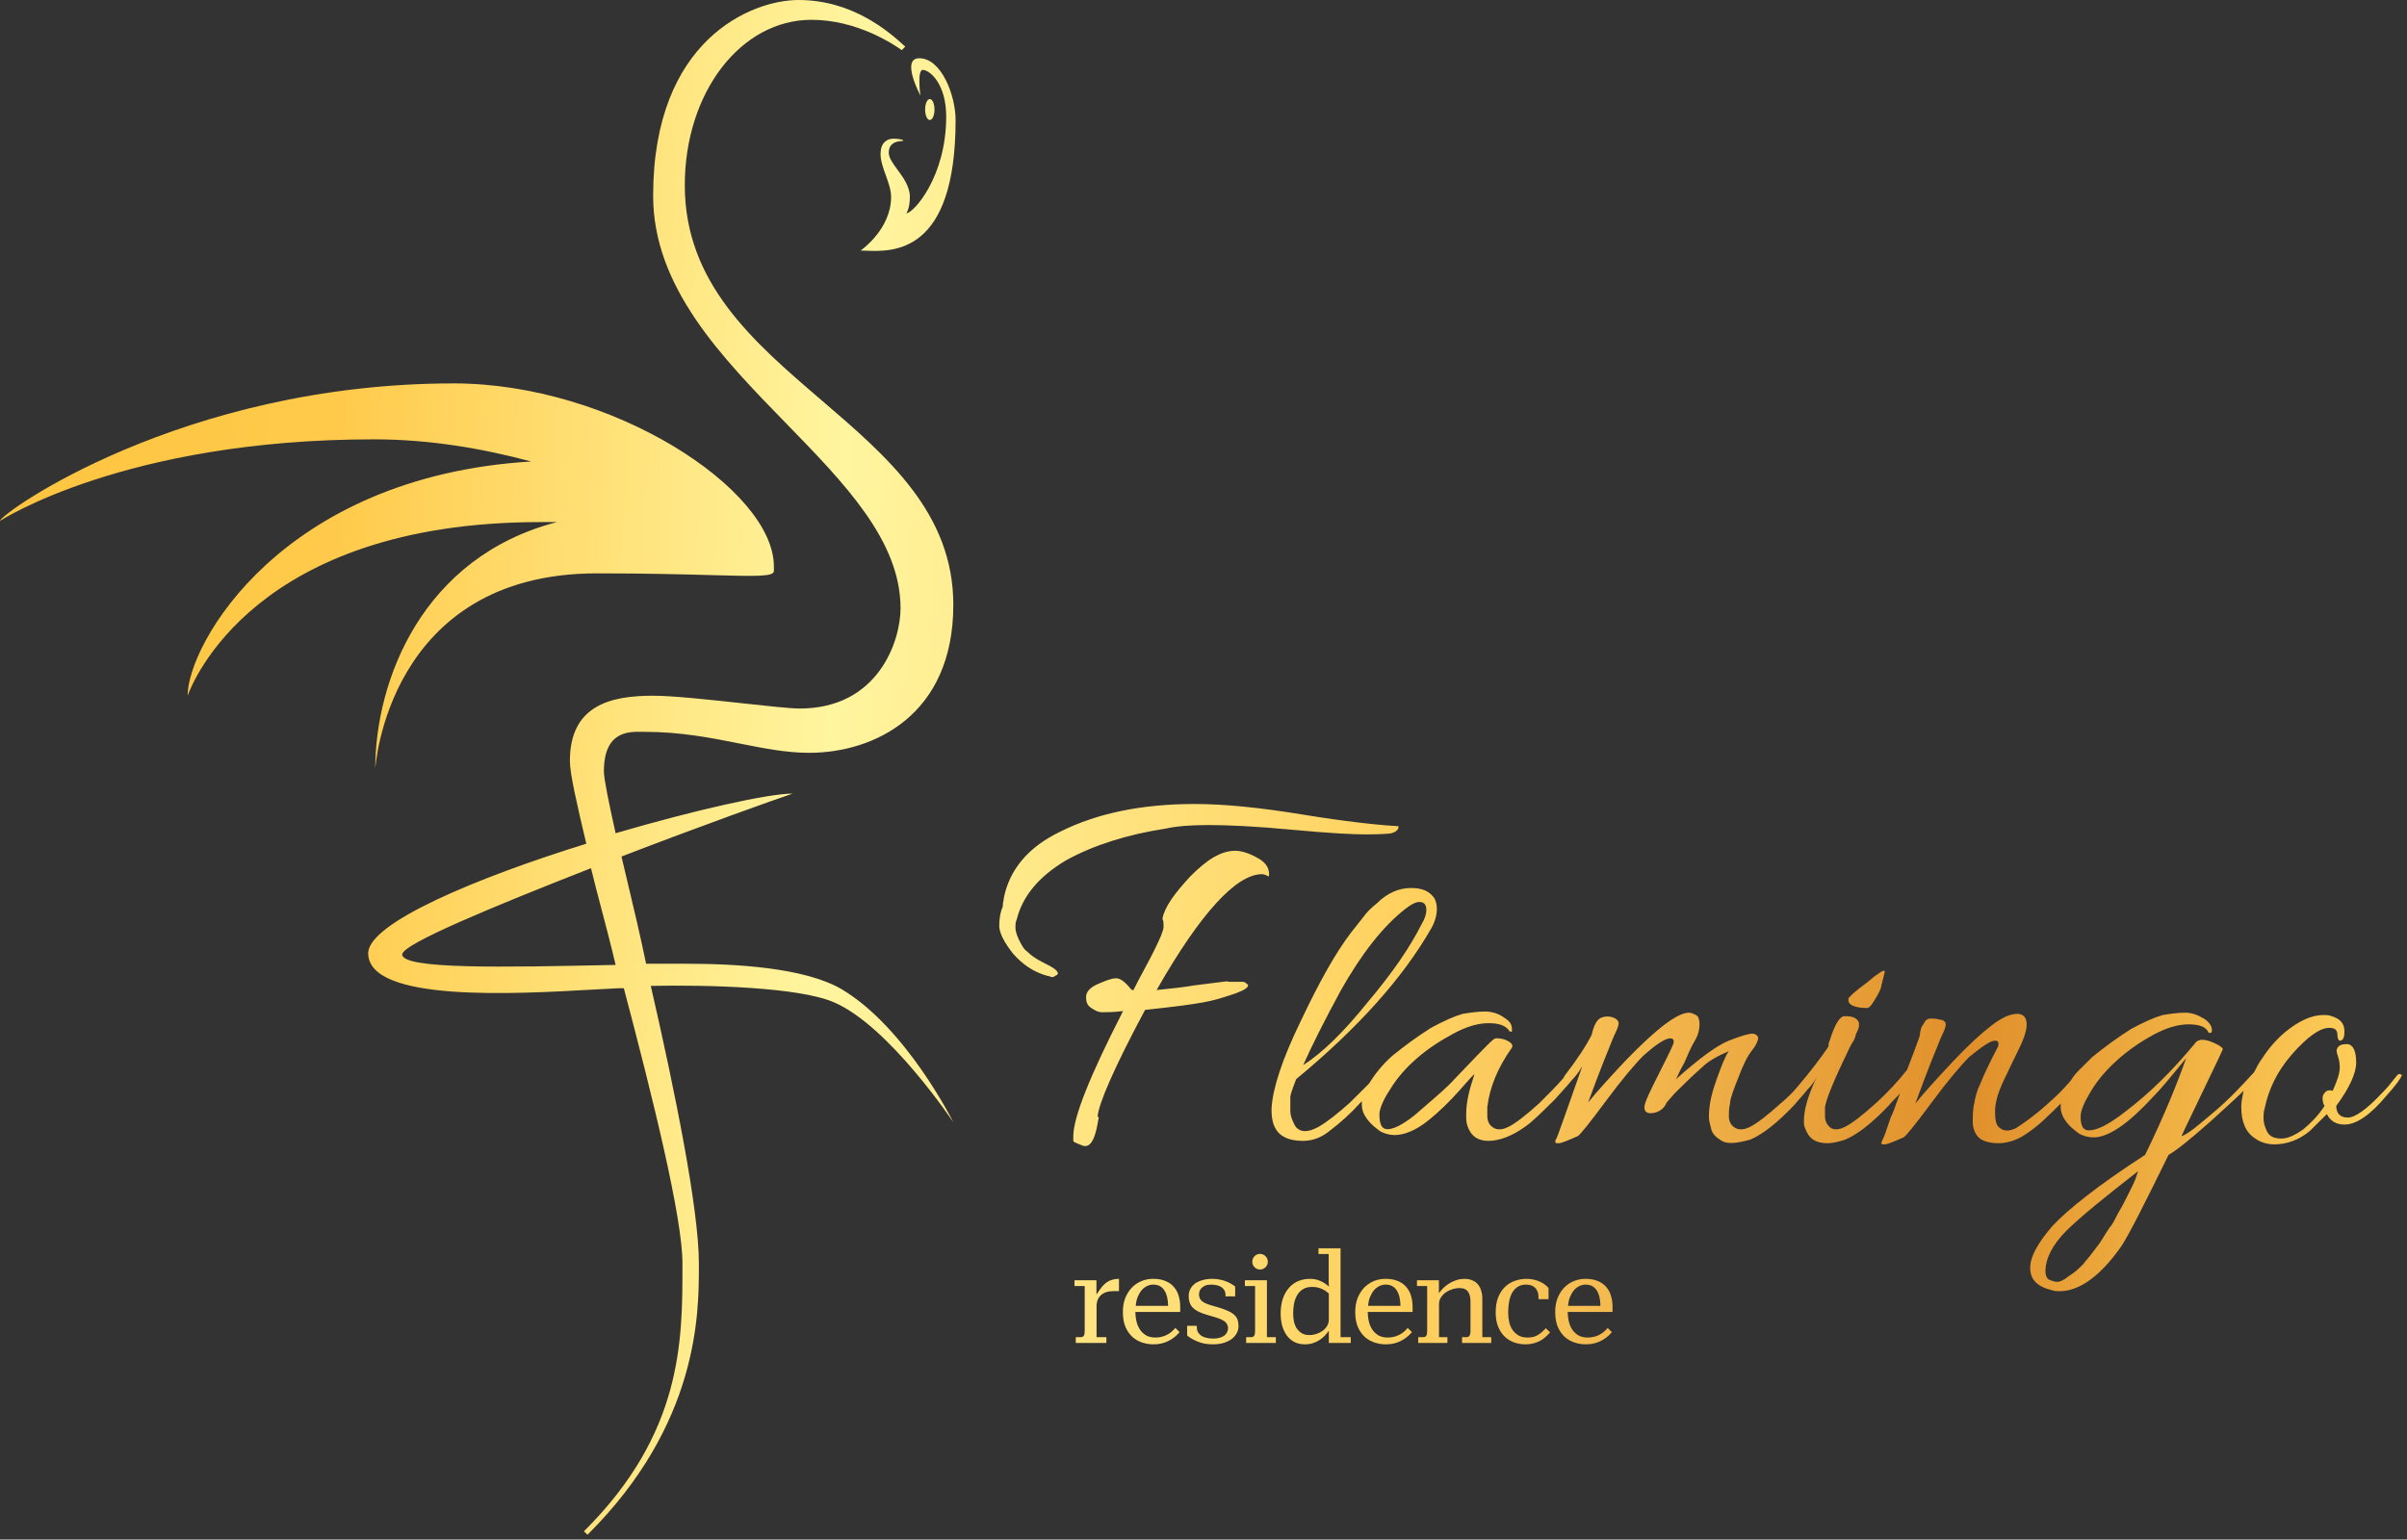 <svg width="422" height="270" viewBox="0 0 422 270" fill="none" xmlns="http://www.w3.org/2000/svg">
<rect x="0" y="0" width="422" height="270" fill="#333333" stroke="none"/>
<path fill-rule="evenodd" clip-rule="evenodd" d="M120.266 169.018C128.694 169.018 141.029 169.631 147.607 173.514C158.914 180.259 167.137 196.813 167.137 196.813C167.137 196.813 155.83 179.85 146.168 175.763C140.001 173.106 123.966 172.697 114.099 172.901C118.416 191.704 122.527 212.141 122.527 221.543L122.527 222.016C122.535 230.277 122.554 249.719 102.998 269.162L102.381 268.549C119.654 251.376 119.652 235.202 119.649 222.001L119.649 221.543C119.649 213.572 114.51 192.726 109.37 173.31H108.548C107.271 173.36 105.653 173.452 103.795 173.558C90.399 174.321 64.555 175.794 64.555 167.179C64.555 161.865 83.674 153.894 102.792 147.968C101.147 141.019 99.914 135.705 99.914 133.457C99.914 123.647 107.109 122.012 114.51 122.012C117.985 122.012 124.528 122.726 130.241 123.349C134.665 123.832 138.591 124.26 140.207 124.26C153.98 124.26 157.886 112.406 157.886 106.684C157.886 94.84 148.098 84.794 137.821 74.246C126.464 62.59 114.51 50.321 114.51 34.335C114.51 6.949 131.778 0 140.001 0C149.458 0 155.83 5.518 158.708 8.175L158.092 8.788C156.653 7.766 150.28 3.474 142.262 3.474C129.928 3.474 120.06 16.146 120.06 32.496C120.06 49.642 132.084 59.949 143.979 70.146C155.62 80.125 167.137 89.998 167.137 106.071C167.137 125.486 153.158 132.026 141.851 132.026C137.863 132.026 133.919 131.241 129.674 130.397C124.729 129.413 119.376 128.348 113.071 128.348C112.922 128.348 112.762 128.345 112.593 128.342C110.183 128.302 105.876 128.231 105.876 135.296C105.876 136.523 106.698 140.61 107.931 146.128C121.91 142.041 134.656 139.179 138.973 139.179C135.89 140.201 122.733 144.902 108.959 150.216C109.306 151.709 109.685 153.299 110.083 154.968L110.085 154.977L110.086 154.979C111.103 159.246 112.243 164.026 113.276 169.018H120.266ZM103.614 152.259C86.963 158.799 70.517 165.544 70.517 167.383C70.517 170.014 88.261 169.639 107.373 169.234L107.931 169.223C107.131 165.813 106.268 162.531 105.446 159.409L105.446 159.407L105.445 159.406L105.445 159.405L105.444 159.402C104.789 156.913 104.161 154.526 103.614 152.259ZM161.163 10.218C165.069 10.218 167.536 16.758 167.536 21.05C167.536 44.574 156.553 44.149 151.853 43.967C151.49 43.953 151.165 43.94 150.884 43.94C150.884 43.94 156.229 40.261 156.229 34.539C156.229 33.312 155.767 32.035 155.304 30.758C154.842 29.48 154.379 28.203 154.379 26.977C154.379 25.137 155.407 24.32 156.641 24.32C157.463 24.32 158.285 24.524 158.285 24.524V24.729C157.463 24.729 155.818 24.933 155.818 26.772C155.818 27.675 156.54 28.657 157.345 29.754C158.364 31.141 159.519 32.712 159.519 34.539C159.519 36.582 158.902 37.4 158.902 37.4C160.135 37.4 165.891 31.064 165.891 20.437C165.891 14.714 163.013 12.262 161.78 12.262C160.752 12.262 161.369 16.758 161.369 16.758C161.369 16.758 157.874 10.218 161.163 10.218ZM97.648 91.56C74.007 97.692 65.784 119.355 65.784 134.888C65.784 134.888 67.84 100.553 104.638 100.553C113.319 100.553 119.887 100.73 124.694 100.86H124.695C132.523 101.072 135.679 101.157 135.679 100.144V99.735V99.327C135.679 85.838 107.31 67.24 79.558 67.24C31.864 67.24 0 90.13 0 91.356C0 91.356 21.791 77.05 65.578 77.05C75.446 77.05 84.697 78.685 93.125 80.933C49.338 83.59 32.892 113.02 32.892 122.012C32.892 122.02 32.905 121.985 32.934 121.91C33.669 119.98 44.495 91.56 94.77 91.56H97.648ZM328.801 175.15C328.184 176.172 327.773 176.785 327.362 176.785C325.101 176.785 323.867 176.172 324.073 175.15C324.073 174.946 325.101 173.924 327.362 172.289L328.596 171.267C329.418 170.654 330.035 170.245 330.24 170.245C330.24 170.245 330.446 170.245 330.446 170.449L329.829 172.902C329.829 173.311 329.418 174.128 328.801 175.15ZM420.078 188.842C420.284 188.434 420.695 188.229 420.9 188.434C420.966 188.499 421.033 188.544 421.085 188.567C420.946 189.075 420.113 190.257 418.434 192.112C415.556 195.587 413.089 197.222 411.033 197.222C409.594 197.222 408.566 196.609 407.949 195.382L405.071 198.244C403.221 199.879 400.96 200.696 398.698 200.696C397.465 200.696 396.231 200.287 395.409 199.674C393.765 198.652 392.942 196.813 392.942 194.156C392.942 193.283 393.092 192.559 393.264 191.73C393.294 191.589 393.323 191.444 393.353 191.295C392.185 192.456 390.611 193.887 388.74 195.587L388.714 195.611L388.359 195.933C388.044 196.219 387.722 196.512 387.392 196.813C383.897 199.879 381.636 201.718 380.197 202.536C376.085 210.915 373.413 216.229 371.974 218.477C368.273 223.791 364.573 226.447 361.078 226.447C360.667 226.447 360.256 226.447 359.639 226.243C357.172 225.63 355.939 224.404 355.939 222.36C355.939 220.316 357.378 217.864 359.845 215.002C362.517 212.141 367.862 207.849 376.085 202.536C379.58 195.382 381.841 189.66 383.28 185.572C380.608 188.842 378.758 191.09 377.524 192.317C373.207 197.017 369.712 199.47 367.04 199.47C366.218 199.47 365.395 199.265 364.572 198.856C363.75 198.243 362.928 197.63 362.312 196.813C361.695 195.995 361.284 195.178 361.284 194.156V193.543L361.078 193.747C359.022 195.791 357.378 197.426 355.528 198.652C353.883 199.879 352.033 200.492 350.388 200.492C348.744 200.492 347.51 200.083 346.894 199.47C346.277 198.857 345.866 197.835 345.866 196.813C345.866 195.791 345.866 194.769 346.071 193.747C346.09 193.656 346.108 193.563 346.127 193.469C346.317 192.506 346.538 191.39 347.099 190.273C347.921 188.229 348.744 186.594 349.36 185.368C349.535 185.02 349.694 184.722 349.831 184.463C350.177 183.81 350.388 183.413 350.388 183.12C350.388 182.711 350.183 182.507 349.772 182.507C348.949 182.507 347.51 183.529 345.249 185.368C343.81 186.799 341.549 189.456 338.671 193.339C335.792 197.222 334.148 199.266 333.737 199.47C331.887 200.287 330.859 200.696 330.448 200.696C330.036 200.696 329.831 200.696 329.831 200.492C329.831 200.39 329.882 200.287 329.934 200.185C329.985 200.083 330.036 199.981 330.036 199.879C330.242 199.674 330.653 198.448 331.475 195.995C331.891 195.169 332.214 194.249 332.568 193.237C332.74 192.748 332.919 192.236 333.12 191.704C332.914 192.01 332.606 192.317 332.272 192.649C331.938 192.981 331.578 193.339 331.27 193.747C328.186 197.017 325.514 199.061 323.458 199.879C322.225 200.287 321.197 200.492 320.374 200.492C318.319 200.492 317.085 199.674 316.468 197.835C316.263 197.426 316.263 197.018 316.263 196.609C316.263 194.77 316.88 192.317 318.524 188.842C318.319 189.251 317.907 190.069 316.88 191.09C316.552 191.525 316.166 191.959 315.754 192.424C315.389 192.834 315.004 193.268 314.618 193.747C311.535 197.017 308.862 199.061 306.806 199.879C304.545 200.492 302.9 200.696 301.873 200.083C300.845 199.47 300.228 198.857 300.022 198.039C299.987 197.899 299.952 197.765 299.918 197.635C299.752 197.005 299.611 196.468 299.611 195.791C299.611 193.543 300.228 191.295 301.05 189.047C301.873 186.799 302.489 185.164 303.106 184.346C301.256 185.164 299.611 185.981 298.378 187.207C296.528 188.842 294.883 190.477 293.65 191.704L292.211 193.339C291.799 194.361 290.977 194.974 289.949 195.178C288.716 195.382 288.305 194.974 288.305 194.156C288.305 193.339 289.333 191.295 290.977 188.025L290.978 188.023C292.622 184.754 293.444 183.12 293.444 182.711C293.444 182.302 293.238 182.098 292.827 182.098C292.005 182.098 290.36 183.12 288.099 185.164C286.66 186.594 284.399 189.251 281.521 193.134C278.643 197.017 276.998 199.061 276.587 199.266C274.737 200.083 273.709 200.492 273.298 200.492C272.887 200.492 272.681 200.492 272.681 200.287C272.681 200.083 272.681 199.879 272.887 199.674C273.092 199.266 274.531 195.178 277.409 187.004L277.409 187.003C276.792 188.025 276.176 188.842 275.559 189.455C275.205 189.924 274.717 190.46 274.131 191.102L274.13 191.103C273.695 191.58 273.207 192.116 272.681 192.726C270.214 195.178 268.569 196.813 267.336 197.63C265.075 199.265 262.813 200.083 260.963 200.083C259.113 200.083 257.88 199.265 257.263 197.426C257.057 196.813 257.057 196.2 257.057 195.382C257.057 193.134 257.674 190.886 258.496 188.434C258.346 188.434 257.867 188.979 256.979 189.989L256.978 189.99L256.977 189.992C256.649 190.364 256.266 190.8 255.824 191.295C254.179 193.134 252.329 194.974 250.273 196.609C248.218 198.244 246.162 199.061 244.517 199.061C243.695 199.061 242.873 198.857 242.05 198.448C241.228 197.835 240.406 197.222 239.789 196.404C239.172 195.587 238.761 194.769 238.761 193.747V193.134L238.556 193.339C236.705 195.382 234.855 197.017 233.211 198.244C231.772 199.47 230.127 200.083 228.482 200.083C224.782 200.083 222.932 198.448 222.932 194.769V194.361C223.137 190.886 224.782 185.777 228.071 179.032C231.36 172.084 234.238 166.974 236.911 163.5L239.172 160.639C239.583 160.025 240.406 159.208 241.434 158.39C243.284 156.551 245.34 155.734 247.395 155.734C249.451 155.734 250.684 156.347 251.507 157.573C251.712 157.982 251.918 158.595 251.918 159.412C251.918 160.23 251.712 161.456 250.89 162.887C245.956 171.47 238.144 180.259 227.249 189.251C227.192 189.401 227.138 189.546 227.085 189.686L227.08 189.697C226.558 191.075 226.221 191.966 226.221 192.521V194.769C226.221 195.791 226.632 196.608 227.043 197.426C227.866 198.652 229.305 198.652 231.155 197.63C232.594 196.813 234.444 195.382 236.705 193.339L239.995 190.069C241.022 188.434 242.256 186.799 244.106 185.164C246.367 183.324 248.629 181.689 250.89 180.259C253.151 179.032 255.002 178.215 256.441 177.806C257.674 177.602 259.113 177.397 260.346 177.397C261.58 177.397 262.813 177.806 263.636 178.419C264.664 179.032 265.075 179.645 265.075 180.463V180.872C265.075 180.998 264.996 180.968 264.888 180.927C264.821 180.902 264.742 180.872 264.664 180.872C264.047 179.85 262.813 179.441 260.963 179.441C259.113 179.441 257.057 180.054 254.796 181.281C252.535 182.507 250.273 183.937 248.218 185.777C246.573 187.207 244.928 189.047 243.695 191.09C242.461 192.93 241.845 194.565 241.845 195.382C241.845 197.222 242.256 198.039 243.284 198.039C244.312 198.039 245.956 197.222 248.012 195.587C248.642 195.039 249.241 194.521 249.808 194.032L249.812 194.028C252.203 191.964 254.005 190.407 255.002 189.251C255.802 188.419 256.532 187.658 257.193 186.968C260.267 183.759 261.858 182.098 262.197 182.098C262.813 182.098 263.43 182.098 264.252 182.507C265.075 182.916 265.28 183.324 265.075 183.733C262.608 187.207 261.169 190.682 260.758 194.156V195.791C260.758 196.404 260.963 197.017 261.374 197.426C262.197 198.244 263.225 198.244 264.458 197.63C265.691 197.017 267.542 195.586 269.803 193.542C271.448 191.908 272.887 190.477 274.12 189.047C274.12 188.945 274.171 188.893 274.223 188.842C274.274 188.791 274.326 188.74 274.326 188.638C276.381 185.981 278.026 183.529 279.054 181.485C279.465 179.646 280.082 178.624 280.904 178.419C281.521 178.215 282.137 178.215 282.754 178.419C283.371 178.624 283.782 179.032 283.782 179.441C283.782 179.85 283.576 180.463 282.96 181.689C282.901 181.835 282.817 182.04 282.709 182.302L282.709 182.304C282.061 183.881 280.551 187.559 278.437 193.339C280.082 191.295 282.343 188.842 285.015 185.981C290.36 180.463 294.061 177.602 296.117 177.602C296.528 177.602 296.939 177.806 297.35 178.01C297.761 178.215 297.967 178.828 297.967 179.646C297.967 180.463 297.761 181.485 297.144 182.507C296.528 183.529 295.911 184.959 295.294 186.39C294.678 187.462 294.293 188.305 294.052 188.832L294.051 188.833C293.971 189.008 293.907 189.149 293.855 189.251C297.967 185.572 301.05 183.324 303.106 182.507C305.162 181.689 306.601 181.281 307.218 181.281C307.834 181.281 308.245 181.689 308.245 182.098C308.245 182.302 308.04 183.12 307.218 184.142C306.395 185.164 305.573 186.799 304.751 189.047C303.928 191.09 303.312 192.725 303.312 193.543C303.106 194.361 303.106 195.178 303.106 195.791C303.106 196.404 303.312 197.017 303.723 197.426C304.545 198.244 305.573 198.244 306.806 197.63C308.04 197.017 309.89 195.587 312.151 193.543C313.385 192.521 314.413 191.499 315.235 190.477C317.496 187.82 319.346 185.368 320.58 183.529C320.58 183.12 320.58 182.916 320.785 182.507C321.608 179.85 322.43 178.419 323.252 178.215H323.664C324.897 178.215 325.719 178.624 325.925 179.441C325.925 179.85 325.925 180.259 325.719 180.667C325.514 181.076 325.308 181.485 325.308 181.689C325.308 181.791 325.257 181.894 325.205 181.996C325.154 182.098 325.103 182.2 325.103 182.302C324.691 182.915 324.486 183.324 324.28 183.733C321.608 189.251 320.169 192.725 319.963 194.156V195.791C319.963 196.404 320.169 197.017 320.58 197.426C321.197 198.244 322.225 198.244 323.458 197.63C324.691 197.017 326.542 195.587 328.803 193.543C331.064 191.499 332.914 189.456 334.353 187.616C335.381 184.959 335.998 183.324 336.204 182.711C336.259 182.547 336.314 182.398 336.365 182.259L336.365 182.258C336.505 181.879 336.615 181.58 336.615 181.281C336.615 181.041 336.685 180.802 336.744 180.604C336.785 180.463 336.82 180.343 336.82 180.259C336.923 180.055 337.026 179.901 337.128 179.748L337.13 179.746C337.232 179.594 337.335 179.441 337.437 179.237C337.643 178.828 338.054 178.624 338.465 178.624C338.876 178.624 339.493 178.624 340.11 178.828C340.726 178.828 341.137 179.237 341.137 179.646C341.137 180.054 340.932 180.667 340.315 181.894C340.257 182.039 340.173 182.242 340.066 182.503L340.065 182.507C339.417 184.083 337.907 187.762 335.792 193.543C337.437 191.499 339.698 189.047 342.371 186.186C345.043 183.324 347.305 181.281 349.155 179.85C351.005 178.419 352.444 177.806 353.677 177.806C354.705 177.806 355.322 178.419 355.322 179.646C355.322 180.872 354.705 182.507 353.677 184.551C353.098 185.702 352.584 186.789 352.136 187.738C351.788 188.473 351.48 189.125 351.211 189.66C350.183 191.908 349.772 193.543 349.772 194.974C349.772 196.404 349.977 197.222 350.388 197.63C351.211 198.448 352.238 198.448 353.472 197.835C354.705 197.017 356.556 195.791 358.817 193.747C360.461 192.317 361.695 191.09 362.928 189.66C363.339 189.047 363.751 188.434 364.367 187.821L366.834 185.368C369.096 183.529 371.357 181.894 373.618 180.463C375.88 179.237 377.73 178.419 379.169 178.01C380.402 177.806 381.841 177.602 383.075 177.602C384.308 177.602 385.336 178.011 386.364 178.624C387.392 179.237 387.803 180.054 387.803 180.667C387.803 181.076 387.597 181.28 387.186 181.076C386.775 180.054 385.542 179.646 383.691 179.646C381.841 179.646 379.786 180.259 377.524 181.485C375.263 182.711 373.207 184.142 371.357 185.777C369.507 187.412 367.862 189.251 366.629 191.295C365.395 193.339 364.779 194.769 364.779 195.791C364.779 197.426 365.19 198.244 366.218 198.244C367.657 198.244 369.712 197.222 372.59 194.974C376.907 191.704 380.813 187.82 384.719 183.12C385.336 182.098 386.569 182.098 388.625 183.12C389.447 183.529 389.859 183.937 389.653 184.142C389.283 185 388.691 186.227 387.921 187.821L387.919 187.825L387.915 187.834C387.403 188.893 386.813 190.115 386.158 191.499C385.469 192.954 384.853 194.23 384.308 195.357C383.553 196.921 382.936 198.197 382.458 199.266C383.564 198.899 385.166 197.546 387.413 195.649C387.671 195.431 387.938 195.206 388.214 194.974C390.887 192.726 393.148 190.273 395.204 188.025C395.615 187.207 396.026 186.39 396.643 185.572C397.671 183.937 399.11 182.302 400.549 181.076C403.015 179.032 405.277 178.01 407.333 178.01C407.744 178.01 408.36 178.01 408.772 178.215C410.211 178.624 411.033 179.441 411.033 180.872C411.033 181.894 410.827 182.507 410.211 182.507C410.005 182.507 409.799 182.098 409.799 181.485C409.799 180.667 409.388 180.259 408.36 180.259C406.716 180.259 404.454 181.894 401.782 184.959C399.11 188.025 397.671 191.295 397.054 194.361C396.848 194.974 396.848 195.587 396.848 196.2C396.848 196.813 397.054 197.63 397.465 198.448C397.876 199.266 398.698 199.674 399.932 199.674C401.165 199.674 402.399 199.061 403.838 198.039C405.071 197.017 406.51 195.587 407.538 193.952L407.333 193.543C407.127 192.725 407.127 192.112 407.538 191.704C407.744 191.295 408.36 191.09 408.977 191.295C409.799 189.456 410.211 188.229 410.211 187.207C410.211 186.186 410.005 185.572 409.799 184.959C409.594 184.346 409.594 183.937 410.005 183.529C410.416 183.12 411.033 183.12 411.65 183.12C412.677 183.324 413.089 184.55 413.089 186.39C413.089 188.229 411.855 190.886 409.594 193.952C409.594 195.382 410.416 195.995 411.65 195.995C412.883 195.995 414.939 194.565 417.611 191.704C418.549 190.771 419.137 190.013 419.547 189.484C419.767 189.202 419.935 188.985 420.078 188.842ZM421.085 188.567C421.094 188.536 421.099 188.507 421.103 188.481C421.104 188.475 421.104 188.468 421.105 188.462C421.106 188.452 421.106 188.443 421.106 188.434C421.246 188.572 421.196 188.617 421.085 188.567ZM246.367 159.412C242.461 162.478 238.761 167.179 235.061 173.719C232.183 179.032 229.921 183.529 228.482 186.799C231.977 184.551 235.677 180.872 239.789 175.762C244.106 170.653 247.19 166.157 249.245 162.069C249.862 161.047 250.068 160.23 250.068 159.617C250.068 158.595 249.657 158.186 248.834 158.186C248.218 158.186 247.395 158.595 246.367 159.412ZM372.59 210.506L373.824 208.054C374.326 207.056 374.555 206.328 374.734 205.762L374.735 205.76C374.755 205.694 374.776 205.631 374.795 205.569C374.814 205.51 374.833 205.452 374.852 205.397C369.096 209.893 364.779 213.367 362.312 215.82C359.845 218.272 358.611 220.725 358.611 222.973C358.611 223.586 358.817 224.199 359.228 224.404C359.639 224.608 360.256 224.812 360.667 224.812C361.078 224.812 361.695 224.608 362.723 223.791C363.751 223.177 364.573 222.36 365.19 221.747C365.472 221.372 365.755 221.04 366.018 220.732L366.019 220.731L366.021 220.729L366.021 220.728C366.33 220.365 366.612 220.034 366.834 219.703C366.993 219.466 367.182 219.23 367.39 218.97C367.721 218.556 368.1 218.082 368.479 217.455C369.096 216.433 369.507 215.82 369.918 215.207C370.329 214.798 370.74 213.98 371.357 212.754C371.973 211.733 372.385 210.915 372.59 210.506ZM163.837 19.211C163.837 20.227 163.469 21.05 163.015 21.05C162.561 21.05 162.193 20.227 162.193 19.211C162.193 18.195 162.561 17.371 163.015 17.371C163.469 17.371 163.837 18.195 163.837 19.211ZM224.53 230.358C224.53 229.416 224.649 228.571 224.887 227.823C225.14 227.075 225.49 226.44 225.937 225.916C226.383 225.378 226.92 224.974 227.545 224.705C228.185 224.421 228.9 224.279 229.689 224.279C230.359 224.279 230.963 224.406 231.499 224.66C232.05 224.9 232.534 225.214 232.951 225.602H232.995C232.98 225.393 232.965 225.176 232.951 224.952V224.414V219.928H231.164V218.918H235.028V234.507H236.815V235.517H232.973V233.431H232.928C232.735 233.715 232.504 233.999 232.236 234.283C231.968 234.552 231.663 234.799 231.32 235.023C230.977 235.247 230.59 235.427 230.158 235.561C229.742 235.696 229.287 235.763 228.796 235.763C228.096 235.763 227.478 235.629 226.942 235.36C226.421 235.09 225.981 234.717 225.624 234.238C225.267 233.745 224.991 233.169 224.798 232.511C224.619 231.853 224.53 231.135 224.53 230.358ZM232.973 226.859C232.824 226.724 232.66 226.589 232.482 226.455C232.303 226.32 232.094 226.201 231.856 226.096C231.618 225.976 231.35 225.879 231.052 225.804C230.754 225.73 230.419 225.692 230.047 225.692C229.377 225.692 228.826 225.834 228.394 226.118C227.977 226.387 227.642 226.746 227.389 227.195C227.135 227.644 226.957 228.152 226.853 228.72C226.763 229.273 226.719 229.827 226.719 230.38C226.719 230.754 226.756 231.165 226.83 231.614C226.905 232.047 227.046 232.451 227.255 232.825C227.478 233.199 227.776 233.513 228.148 233.767C228.52 234.021 228.997 234.148 229.578 234.148C229.905 234.148 230.263 234.096 230.65 233.991C231.052 233.872 231.424 233.7 231.767 233.475C232.109 233.251 232.392 232.967 232.616 232.623C232.854 232.279 232.973 231.875 232.973 231.412V226.859ZM219.887 234.26C219.782 234.425 219.589 234.507 219.306 234.507H218.479V235.517H223.684V234.507H222.12V224.526H218.256V225.535H220.043V233.386C220.043 233.789 219.991 234.081 219.887 234.26ZM219.954 220.309C219.686 220.578 219.552 220.907 219.552 221.296C219.552 221.655 219.686 221.969 219.954 222.238C220.222 222.507 220.534 222.642 220.892 222.642C221.279 222.642 221.607 222.507 221.875 222.238C222.143 221.969 222.277 221.655 222.277 221.296C222.277 220.907 222.143 220.578 221.875 220.309C221.607 220.04 221.279 219.905 220.892 219.905C220.534 219.905 220.222 220.04 219.954 220.309ZM190.017 234.26C189.913 234.425 189.719 234.507 189.436 234.507H188.61V235.517H193.971V234.507H192.251V229.079C192.251 228.242 192.511 227.591 193.032 227.128C193.554 226.664 194.276 226.432 195.199 226.432H196.182V224.279C195.735 224.279 195.341 224.331 194.998 224.436C194.656 224.526 194.335 224.675 194.038 224.885C193.74 225.094 193.449 225.371 193.166 225.715C192.898 226.059 192.601 226.477 192.273 226.971H192.228V224.526H188.386V225.535H190.173V233.386C190.173 233.789 190.121 234.081 190.017 234.26ZM197.266 227.688C196.998 228.391 196.864 229.191 196.864 230.088C196.864 231.105 197.013 231.973 197.311 232.69C197.623 233.408 198.033 233.999 198.539 234.462C199.046 234.911 199.619 235.24 200.259 235.449C200.9 235.659 201.555 235.763 202.225 235.763C203.178 235.763 204.034 235.576 204.794 235.203C205.568 234.829 206.238 234.305 206.804 233.632L206.067 232.892C205.546 233.505 204.987 233.939 204.392 234.193C203.811 234.447 203.2 234.574 202.56 234.574C201.86 234.574 201.279 234.425 200.818 234.126C200.371 233.827 200.013 233.453 199.745 233.004C199.492 232.556 199.314 232.07 199.209 231.546C199.105 231.023 199.053 230.537 199.053 230.088H206.916V229.124C206.916 228.526 206.834 227.935 206.67 227.352C206.521 226.769 206.26 226.253 205.888 225.804C205.531 225.341 205.047 224.974 204.436 224.705C203.826 224.421 203.074 224.279 202.18 224.279C201.436 224.279 200.743 224.414 200.103 224.683C199.463 224.952 198.897 225.341 198.405 225.849C197.929 226.358 197.549 226.971 197.266 227.688ZM204.124 226.275C204.555 226.933 204.779 227.845 204.794 229.012H199.12C199.165 228.414 199.284 227.883 199.477 227.419C199.671 226.956 199.902 226.567 200.17 226.253C200.453 225.939 200.766 225.7 201.108 225.535C201.465 225.371 201.823 225.288 202.18 225.288C203.044 225.288 203.692 225.617 204.124 226.275ZM208.134 232.511H209.831V232.758C209.831 233.117 209.906 233.423 210.055 233.677C210.219 233.931 210.427 234.141 210.68 234.305C210.948 234.455 211.253 234.567 211.596 234.642C211.953 234.717 212.326 234.754 212.713 234.754C213.174 234.754 213.569 234.702 213.897 234.597C214.224 234.492 214.492 234.358 214.701 234.193C214.909 234.014 215.058 233.819 215.148 233.61C215.252 233.401 215.304 233.184 215.304 232.96C215.304 232.481 215.125 232.092 214.768 231.793C214.41 231.494 213.763 231.21 212.825 230.941L211.507 230.559C210.911 230.38 210.412 230.186 210.01 229.976C209.623 229.767 209.31 229.535 209.072 229.281C208.834 229.012 208.662 228.713 208.558 228.384C208.454 228.055 208.402 227.688 208.402 227.285C208.402 226.866 208.491 226.477 208.67 226.118C208.849 225.744 209.109 225.423 209.452 225.154C209.809 224.885 210.248 224.675 210.77 224.526C211.291 224.361 211.894 224.279 212.579 224.279C213.085 224.279 213.554 224.331 213.986 224.436C214.418 224.526 214.798 224.645 215.125 224.795C215.468 224.93 215.758 225.079 215.996 225.244C216.25 225.393 216.436 225.528 216.555 225.647V227.352H214.857V227.105C214.857 226.776 214.79 226.5 214.656 226.275C214.522 226.051 214.343 225.864 214.12 225.715C213.897 225.565 213.629 225.46 213.316 225.401C213.018 225.326 212.691 225.288 212.333 225.288C211.901 225.288 211.551 225.348 211.283 225.468C211.015 225.587 210.799 225.737 210.635 225.916C210.472 226.081 210.36 226.268 210.3 226.477C210.241 226.672 210.211 226.859 210.211 227.038C210.211 227.487 210.375 227.86 210.702 228.159C211.03 228.444 211.551 228.69 212.266 228.9L213.651 229.303C214.366 229.513 214.947 229.73 215.393 229.954C215.855 230.163 216.212 230.402 216.465 230.672C216.734 230.926 216.912 231.217 217.002 231.546C217.091 231.86 217.136 232.219 217.136 232.623C217.136 233.027 217.031 233.423 216.823 233.812C216.629 234.186 216.339 234.522 215.952 234.821C215.565 235.105 215.088 235.337 214.522 235.517C213.971 235.681 213.346 235.763 212.646 235.763C211.618 235.763 210.717 235.599 209.943 235.27C209.169 234.941 208.566 234.589 208.134 234.216V232.511ZM238.005 227.688C237.737 228.391 237.603 229.191 237.603 230.088C237.603 231.105 237.752 231.973 238.05 232.69C238.362 233.408 238.772 233.999 239.278 234.462C239.785 234.911 240.358 235.24 240.998 235.449C241.639 235.659 242.294 235.763 242.964 235.763C243.917 235.763 244.773 235.576 245.533 235.203C246.307 234.829 246.977 234.305 247.543 233.632L246.806 232.892C246.285 233.505 245.726 233.939 245.131 234.193C244.55 234.447 243.939 234.574 243.299 234.574C242.599 234.574 242.018 234.425 241.557 234.126C241.11 233.827 240.753 233.453 240.484 233.004C240.231 232.556 240.053 232.07 239.948 231.546C239.844 231.023 239.792 230.537 239.792 230.088H247.655V229.124C247.655 228.526 247.573 227.935 247.409 227.352C247.26 226.769 246.999 226.253 246.627 225.804C246.27 225.341 245.786 224.974 245.175 224.705C244.565 224.421 243.813 224.279 242.919 224.279C242.175 224.279 241.482 224.414 240.842 224.683C240.202 224.952 239.636 225.341 239.144 225.849C238.668 226.358 238.288 226.971 238.005 227.688ZM244.863 226.275C245.294 226.933 245.518 227.845 245.533 229.012H239.859C239.904 228.414 240.023 227.883 240.216 227.419C240.41 226.956 240.641 226.567 240.909 226.253C241.192 225.939 241.505 225.7 241.847 225.535C242.204 225.371 242.562 225.288 242.919 225.288C243.783 225.288 244.431 225.617 244.863 226.275ZM249.476 234.507C249.759 234.507 249.952 234.425 250.057 234.26C250.161 234.081 250.213 233.789 250.213 233.386V225.535H248.426V224.526H252.268V226.746H252.313C252.551 226.417 252.826 226.103 253.139 225.804C253.467 225.505 253.817 225.244 254.189 225.019C254.576 224.795 254.986 224.616 255.418 224.481C255.849 224.346 256.289 224.279 256.735 224.279C257.286 224.279 257.755 224.369 258.143 224.548C258.545 224.713 258.872 224.952 259.125 225.266C259.379 225.565 259.565 225.931 259.684 226.365C259.818 226.784 259.885 227.247 259.885 227.756V234.507H261.449V235.517H256.333V234.507H257.093C257.346 234.507 257.525 234.425 257.629 234.26C257.748 234.081 257.808 233.789 257.808 233.386V228.294C257.808 227.95 257.778 227.636 257.718 227.352C257.659 227.053 257.554 226.799 257.406 226.589C257.272 226.365 257.078 226.193 256.825 226.073C256.572 225.954 256.251 225.894 255.864 225.894C255.507 225.894 255.12 225.954 254.703 226.073C254.286 226.193 253.899 226.373 253.541 226.612C253.184 226.851 252.886 227.15 252.648 227.509C252.409 227.853 252.29 228.257 252.29 228.72V234.507H253.765V235.517H248.649V234.507H249.476ZM262.651 227.554C262.368 228.287 262.226 229.161 262.226 230.178C262.226 231.165 262.375 232.01 262.673 232.713C262.971 233.416 263.358 233.991 263.834 234.44C264.326 234.889 264.884 235.225 265.51 235.449C266.15 235.659 266.805 235.763 267.475 235.763C267.982 235.763 268.451 235.703 268.883 235.584C269.329 235.464 269.731 235.307 270.089 235.113C270.446 234.903 270.759 234.672 271.027 234.417C271.31 234.163 271.556 233.909 271.764 233.655L271.005 232.937C270.573 233.431 270.111 233.827 269.62 234.126C269.143 234.425 268.548 234.574 267.833 234.574C267.207 234.574 266.679 234.455 266.247 234.216C265.815 233.961 265.458 233.632 265.175 233.229C264.907 232.825 264.713 232.361 264.594 231.838C264.475 231.3 264.415 230.739 264.415 230.156C264.415 229.528 264.467 228.922 264.572 228.339C264.676 227.741 264.847 227.217 265.085 226.769C265.338 226.32 265.666 225.961 266.068 225.692C266.47 225.423 266.962 225.288 267.542 225.288C267.796 225.288 268.049 225.318 268.302 225.378C268.57 225.438 268.808 225.558 269.017 225.737C269.225 225.901 269.396 226.133 269.53 226.432C269.664 226.716 269.731 227.09 269.731 227.554V227.845H271.496V225.894C271.347 225.715 271.154 225.528 270.915 225.333C270.677 225.139 270.394 224.967 270.066 224.817C269.739 224.653 269.374 224.526 268.972 224.436C268.57 224.331 268.131 224.279 267.654 224.279C266.924 224.279 266.232 224.399 265.577 224.638C264.922 224.862 264.341 225.221 263.834 225.715C263.343 226.193 262.948 226.806 262.651 227.554ZM272.662 230.088C272.662 229.191 272.796 228.391 273.064 227.688C273.347 226.971 273.727 226.358 274.203 225.849C274.694 225.341 275.26 224.952 275.901 224.683C276.541 224.414 277.233 224.279 277.978 224.279C278.871 224.279 279.624 224.421 280.234 224.705C280.845 224.974 281.329 225.341 281.686 225.804C282.058 226.253 282.319 226.769 282.468 227.352C282.632 227.935 282.713 228.526 282.713 229.124V230.088H274.851C274.851 230.537 274.903 231.023 275.007 231.546C275.111 232.07 275.29 232.556 275.543 233.004C275.811 233.453 276.169 233.827 276.615 234.126C277.077 234.425 277.658 234.574 278.358 234.574C278.998 234.574 279.609 234.447 280.189 234.193C280.785 233.939 281.343 233.505 281.865 232.892L282.602 233.632C282.036 234.305 281.366 234.829 280.591 235.203C279.832 235.576 278.976 235.763 278.023 235.763C277.353 235.763 276.697 235.659 276.057 235.449C275.417 235.24 274.843 234.911 274.337 234.462C273.831 233.999 273.421 233.408 273.109 232.69C272.811 231.973 272.662 231.105 272.662 230.088ZM280.591 229.012C280.577 227.845 280.353 226.933 279.921 226.275C279.489 225.617 278.842 225.288 277.978 225.288C277.621 225.288 277.263 225.371 276.906 225.535C276.563 225.7 276.251 225.939 275.968 226.253C275.7 226.567 275.469 226.956 275.275 227.419C275.082 227.883 274.962 228.414 274.918 229.012H280.591ZM245.181 144.898C241.53 144.693 235.849 144.078 228.343 142.847C220.837 141.616 214.548 141 209.476 141C200.144 141 192.232 142.641 185.741 145.924C180.263 148.591 177.017 152.49 176.003 157.414C176.003 157.584 175.968 157.754 175.927 157.953C175.87 158.235 175.8 158.575 175.8 159.055C175.394 159.876 175.191 161.107 175.191 162.338C175.191 163.569 176.003 165.211 177.626 167.262C179.249 169.109 181.277 170.545 183.712 171.161C183.813 171.161 183.966 171.212 184.118 171.263C184.27 171.315 184.422 171.366 184.523 171.366C184.649 171.366 184.774 171.288 184.947 171.179C185.055 171.112 185.18 171.034 185.335 170.956C185.538 170.75 185.538 170.545 185.132 170.135C184.726 169.725 183.915 169.314 182.698 168.699C181.48 168.083 180.669 167.468 180.06 166.852C179.452 166.442 179.046 165.621 178.64 164.8C178.234 163.98 178.032 163.159 178.032 162.749C178.032 162.133 178.032 161.723 178.234 161.312C179.249 157.209 182.089 153.721 186.958 150.848C191.827 148.181 197.71 146.335 204.405 145.309C206.23 144.898 208.665 144.693 211.911 144.693C215.157 144.693 220.026 144.898 226.517 145.514C233.009 146.129 237.269 146.335 239.501 146.335C239.501 146.335 242.95 146.335 243.964 146.129C245.384 145.719 245.181 144.898 245.181 144.898ZM192.435 195.782C192.638 193.525 195.276 187.37 200.753 177.111C211.182 176.001 212.535 175.558 215.528 174.579L215.531 174.578L215.536 174.576C215.859 174.47 216.202 174.358 216.577 174.239C218.2 173.623 218.808 173.213 218.808 172.802C218.808 172.675 218.731 172.627 218.624 172.56C218.558 172.519 218.48 172.47 218.403 172.392C218.2 172.187 217.997 172.187 217.591 172.187H215.562C215.295 172.187 215.296 172.158 215.296 172.135C215.298 172.07 215.299 172.047 209.476 172.802C207.283 173.172 205.254 173.375 203.39 173.562C203.185 173.582 202.983 173.603 202.782 173.623C210.491 160.081 216.78 153.311 221.243 153.311C221.649 153.311 222.054 153.516 222.46 153.721C222.663 152.49 222.054 151.259 220.431 150.438C219.011 149.618 217.591 149.207 216.577 149.207C214.142 149.207 211.708 150.643 208.665 153.721C205.825 156.799 204.202 159.056 203.796 161.107C203.999 161.518 203.999 161.928 203.999 162.544C203.999 163.159 203.39 164.595 202.376 166.647C201.892 167.626 201.316 168.698 200.713 169.82C200.053 171.048 199.361 172.336 198.724 173.623H198.521C198.401 173.623 198.28 173.478 198.075 173.232C197.935 173.063 197.754 172.847 197.507 172.597C196.898 171.982 196.29 171.571 195.681 171.571C194.87 171.571 193.855 171.982 192.435 172.597C191.015 173.213 190.407 174.033 190.407 174.854C190.407 175.675 190.61 176.29 191.218 176.701C191.827 177.111 192.435 177.521 193.247 177.521C194.058 177.521 195.276 177.521 196.898 177.316C191.015 188.806 188.175 195.987 188.175 199.27V200.091C188.175 200.264 188.612 200.438 189.362 200.737L189.371 200.74L189.571 200.82C189.644 200.849 189.72 200.88 189.798 200.911C191.655 201.594 192.248 198.158 192.511 196.63C192.564 196.322 192.604 196.09 192.638 195.987L192.435 195.782Z" fill="url(#paint0_linear_243_586)"/>
<defs>
<linearGradient id="paint0_linear_243_586" x1="421.191" y1="104.14" x2="-6.551" y2="84.094" gradientUnits="userSpaceOnUse">
<stop stop-color="#FFD15B"/>
<stop offset="0.169" stop-color="#E08F2A"/>
<stop offset="0.38" stop-color="#FECF62"/>
<stop offset="0.385" stop-color="#FFCE5A"/>
<stop offset="0.64" stop-color="#FFF59F"/>
<stop offset="0.847" stop-color="#FFCA4B"/>
<stop offset="1" stop-color="#FDC43E"/>
</linearGradient>
</defs>
</svg>
